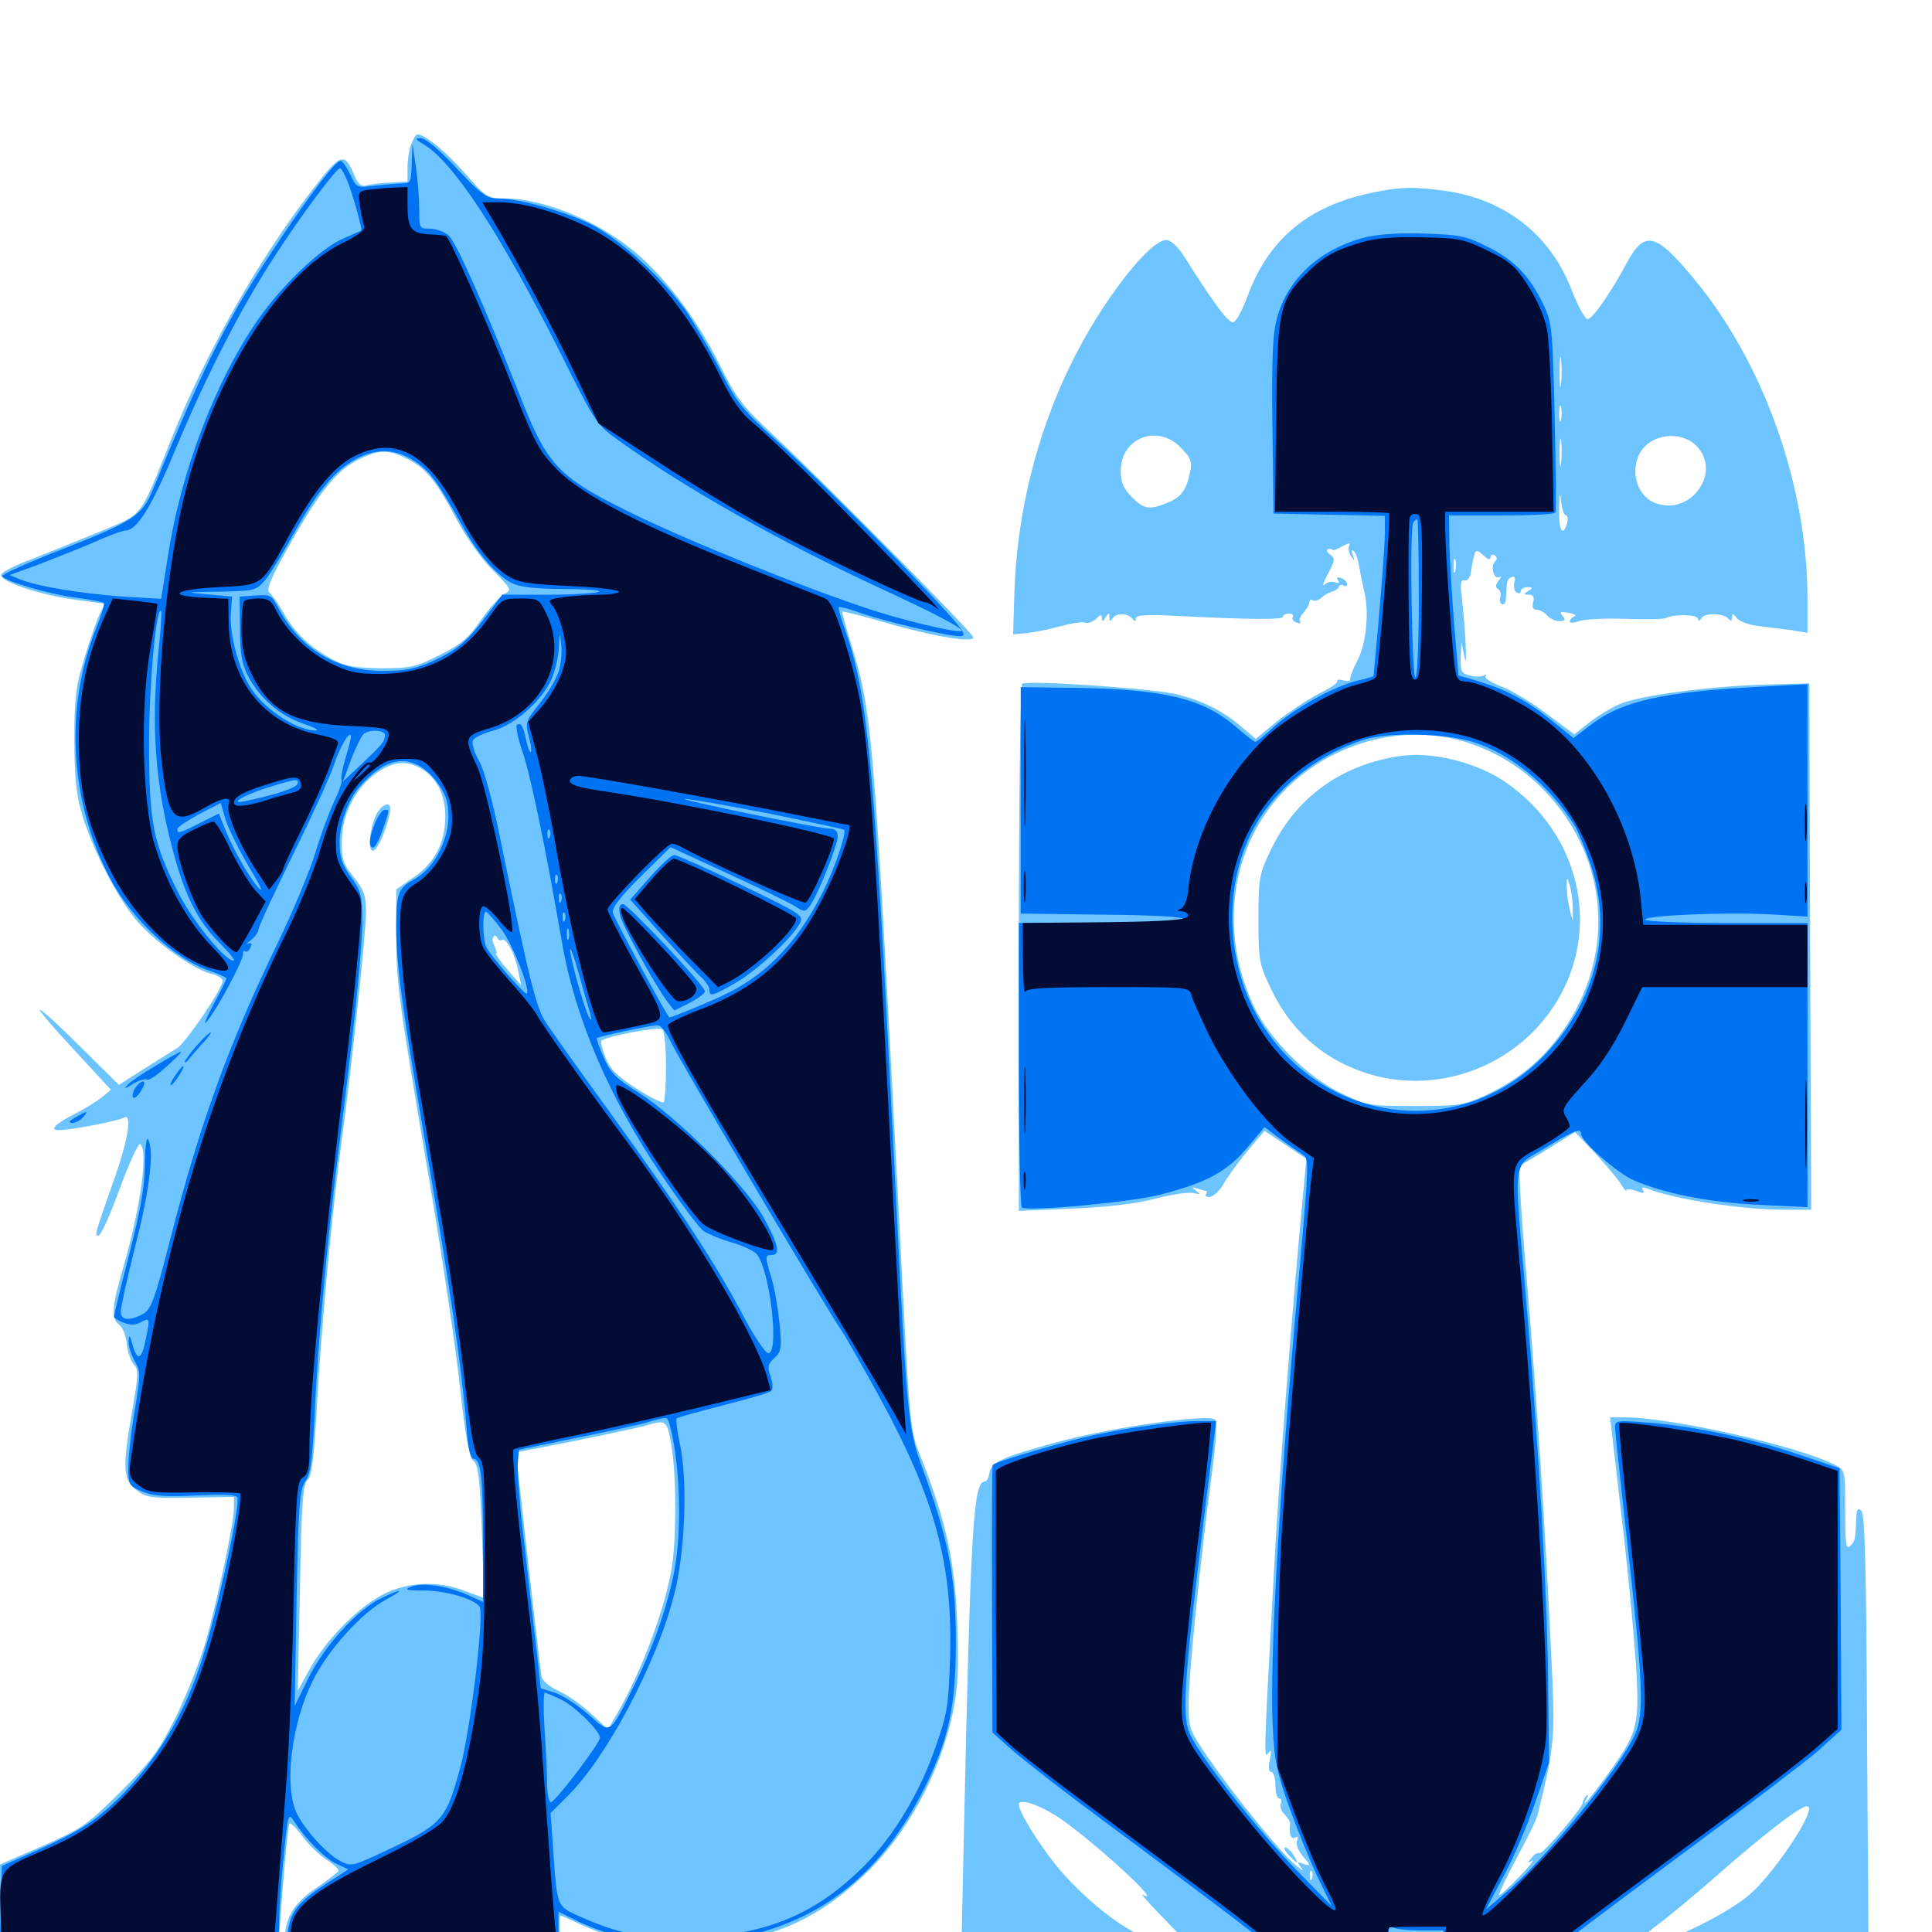 <svg xmlns="http://www.w3.org/2000/svg" viewBox="0 -1000 1000 1000">
	<path fill="#6dc4ff" d="M212.891 -925.391C211.719 -922.656 210.938 -917.188 210.938 -913.281V-906.055L201.562 -905.469C196.484 -905.273 191.016 -904.492 189.258 -903.906C187.109 -903.32 185.352 -904.883 183.594 -908.789C178.32 -921.68 176.562 -921.094 161.523 -901.562C133.789 -865.625 106.836 -817.969 88.867 -773.242C71.68 -730.469 74.805 -734.57 51.172 -724.609C39.648 -719.922 23.828 -713.477 15.82 -710.352C7.812 -707.422 0.977 -703.906 0.586 -702.539C-0.586 -699.219 20.117 -692.188 38.477 -689.648L54.297 -687.5L51.562 -682.227C50.195 -679.297 46.68 -669.141 43.75 -659.57C39.258 -645.117 38.477 -638.477 38.477 -617.969C38.477 -600.586 39.258 -589.844 41.797 -580.859C46.68 -562.5 60.938 -534.57 71.289 -522.852C81.055 -511.719 100.977 -497.656 109.766 -495.898C112.695 -495.117 115.234 -493.555 115.234 -492.383C115.234 -488.281 96.094 -460.156 91.602 -457.422C89.258 -456.055 81.641 -451.172 74.414 -446.68L61.523 -438.477L41.992 -457.812C31.25 -468.555 21.68 -477.344 20.703 -477.344C19.727 -477.344 27.734 -467.969 38.281 -456.641L57.422 -435.938L52.734 -432.031C50 -429.883 43.75 -425.977 38.672 -423.438C28.516 -418.359 25.195 -414.844 30.664 -415.039C36.914 -415.039 61.719 -419.922 64.062 -421.484C68.555 -424.219 66.406 -410.352 59.375 -390.43C49.023 -361.133 48.633 -359.766 51.172 -360.547C52.539 -361.133 57.422 -372.07 62.109 -385.156C66.992 -398.242 71.68 -408.398 72.461 -407.812C76.953 -405.078 72.852 -375.195 63.672 -343.555C57.812 -323.242 57.422 -317.578 61.719 -314.258C63.477 -313.086 65.234 -308.594 65.625 -304.492C66.016 -300.391 67.578 -295.703 69.141 -293.945C71.875 -291.016 71.68 -288.281 68.164 -268.359C63.281 -240.039 63.672 -233.789 70.898 -228.516C75.781 -224.805 78.906 -224.414 98.828 -224.805L121.094 -225.195V-219.336C121.094 -211.914 112.695 -172.266 106.445 -150.195C103.711 -140.625 96.875 -123.438 91.406 -112.109C82.422 -94.141 79.102 -89.258 62.695 -72.852C44.922 -55.273 42.773 -53.711 22.07 -44.531L0 -34.961V-12.109V10.938H71.875H143.75L146.289 -21.875C147.656 -39.844 149.219 -55.273 149.805 -56.055C150.195 -56.836 153.32 -54.102 156.445 -49.609C159.57 -45.312 165.234 -39.844 168.945 -37.5C172.656 -34.961 175.586 -32.422 175.195 -31.641C175 -31.055 170.508 -27.539 165.234 -23.828C153.711 -16.211 149.219 -10.156 147.656 -0.391C145.312 13.281 143.945 13.086 221.289 12.5L290.039 11.914L289.844 1.562C289.648 -3.906 289.648 -8.594 290.039 -8.594C290.234 -8.594 295.312 -6.445 300.977 -3.711C320.703 5.078 334.57 7.617 360.352 6.445C396.484 5.078 421.289 -5.078 446.289 -28.516C469.141 -49.805 486.719 -82.031 493.359 -114.453C495.898 -126.758 496.289 -136.914 495.508 -158.789C494.336 -190.43 490.234 -210.547 478.125 -241.992C470.508 -261.719 471.484 -250.195 464.844 -379.688C452.148 -624.023 451.367 -631.836 440.234 -667.578C437.695 -675.977 435.742 -683.203 435.938 -683.398C436.328 -683.789 446.68 -681.055 458.984 -677.539C483.984 -670.312 504.883 -666.992 503.711 -670.312C502.734 -673.242 425.391 -751.367 401.758 -773.438C384.57 -789.453 381.445 -793.359 373.047 -810.156C361.523 -833.398 347.07 -852.93 331.445 -867.188C312.305 -884.375 282.617 -897.266 261.328 -897.266C252.539 -897.266 251.758 -897.656 240.82 -910.156C230.859 -921.484 219.922 -930.469 216.016 -930.469C215.234 -930.469 213.867 -928.125 212.891 -925.391ZM210.742 -762.5C220.508 -757.617 225.586 -751.367 236.328 -731.25C241.211 -721.875 249.414 -710.352 255.273 -704.688C264.453 -695.312 265.039 -694.531 261.328 -692.773C259.18 -691.797 253.711 -685.742 249.219 -679.492C242.578 -669.727 238.867 -666.602 227.539 -660.938C215.039 -654.688 212.5 -654.102 197.266 -654.102C184.18 -654.297 178.906 -655.078 172.656 -658.398C160.742 -664.648 152.93 -672.07 147.07 -682.227C144.336 -687.109 140.82 -692.188 139.453 -693.164C137.695 -694.922 140.039 -700.586 150.195 -718.555C165.625 -745.898 174.414 -756.641 185.938 -762.305C196.289 -767.383 201.172 -767.383 210.742 -762.5ZM219.531 -601.172C226.562 -596.289 230.469 -588.086 230.469 -577.344C230.469 -563.867 225 -553.32 213.867 -545.703L205.078 -539.648V-516.797C205.078 -490.82 206.25 -482.812 222.461 -387.5C228.906 -349.414 235.938 -301.953 238.086 -282.031C241.016 -255.273 242.969 -245.312 245.117 -243.75C247.461 -241.992 248.438 -234.766 249.414 -207.227L250.586 -172.852L240.039 -176.758C225.781 -182.227 208.789 -181.055 196.289 -173.633C183.594 -166.406 168.164 -150.195 160.547 -136.523L154.102 -124.805L155.273 -178.32C156.055 -221.875 156.836 -232.227 159.18 -233.984C161.328 -235.547 162.5 -244.922 164.062 -272.656C166.211 -311.719 172.07 -374.805 176.758 -408.789C181.836 -445.898 189.453 -517.188 189.453 -527.734C189.453 -536.523 188.477 -539.258 183.203 -545.898C177.539 -552.93 176.758 -555.273 176.953 -565.234C177.148 -578.32 183.594 -591.406 193.945 -599.219C203.32 -606.25 211.133 -606.836 219.531 -601.172ZM259.766 -513.477C262.109 -514.844 266.797 -505.664 268.359 -496.875L269.727 -490.039L262.891 -497.852C259.18 -502.148 256.445 -505.859 256.836 -506.445C257.227 -506.836 256.836 -508.594 255.859 -510.547C254.883 -512.5 254.688 -514.453 255.469 -515.234C256.055 -516.016 257.031 -515.625 257.422 -514.648C257.812 -513.477 258.984 -512.891 259.766 -513.477ZM344.727 -448.047C344.727 -438.477 344.141 -430.273 343.555 -429.492C342.773 -428.906 336.523 -432.031 329.492 -436.523C319.531 -442.969 315.82 -446.484 313.477 -452.539C311.719 -456.836 310.742 -460.742 311.328 -461.328C313.867 -463.672 341.016 -468.75 342.773 -467.188C343.945 -466.211 344.727 -457.617 344.727 -448.047ZM347.461 -252.148C350.195 -236.523 350.195 -202.344 347.461 -187.109C343.75 -166.016 331.641 -133.984 319.336 -112.891L314.648 -104.883L305.859 -113.086C300.977 -117.578 293.555 -122.852 289.062 -124.805C284.375 -126.953 280.859 -129.883 280.273 -132.422C279.688 -135.938 272.07 -202.344 268.359 -236.328L267.188 -248.242L298.047 -254.297C315.234 -257.812 331.836 -261.328 334.961 -262.305C344.727 -265.234 345.312 -264.844 347.461 -252.148ZM196.484 -581.055C191.992 -576.172 189.453 -558.398 193.359 -559.766C196.68 -560.742 203.711 -581.055 201.562 -583.203C200.586 -584.18 198.242 -583.203 196.484 -581.055ZM708.984 -900C676.562 -892.969 656.25 -875.781 645.508 -846.094C642.969 -839.258 639.844 -833.594 638.281 -833.203C635.742 -832.812 628.516 -842.578 612.695 -867.578C609.57 -872.461 605.859 -875.781 603.711 -875.781C594.922 -875.781 570.117 -843.75 554.688 -812.305C536.328 -775.195 526.172 -733.398 525 -692.188L524.414 -671.68L531.25 -672.266C534.961 -672.656 542.773 -674.219 548.633 -675.781C554.297 -677.344 560.156 -678.32 561.719 -677.734C563.086 -677.148 565.625 -678.125 567.383 -679.688C569.531 -682.031 570.312 -682.031 570.312 -680.078C570.312 -678.125 570.898 -678.32 572.266 -680.469C574.023 -683.008 574.219 -683.008 574.219 -680.469C574.219 -678.125 574.609 -678.125 575.977 -680.078C577.734 -683.008 584.18 -682.617 586.328 -679.492C587.305 -678.32 587.891 -678.32 587.891 -679.883C587.891 -681.641 593.164 -682.031 608.008 -681.25C647.852 -679.297 664.062 -679.102 664.062 -680.859C664.062 -681.641 665.43 -682.422 667.188 -682.422C668.75 -682.422 669.727 -681.641 669.141 -680.664C668.555 -679.688 669.336 -678.32 671.094 -677.734C672.656 -677.148 673.633 -677.344 672.852 -678.32C672.266 -679.297 673.242 -681.445 674.805 -683.008C676.367 -684.766 677.734 -687.109 677.734 -688.281C677.734 -689.453 678.516 -690.039 679.492 -689.258C680.469 -688.672 682.422 -689.258 683.984 -690.625C685.352 -691.992 687.891 -693.359 689.453 -693.75C691.016 -694.141 692.773 -695.312 692.969 -696.289C693.359 -697.266 694.531 -697.656 695.508 -696.875C696.484 -696.289 697.266 -696.68 697.266 -697.656C697.266 -698.828 695.898 -700.195 694.141 -700.781C692.188 -701.562 691.602 -701.172 692.578 -699.609C693.555 -698.242 692.969 -697.852 691.016 -698.633C689.258 -699.219 686.914 -698.633 685.547 -697.461C684.18 -696.094 684.961 -698.633 687.305 -702.93C691.211 -710.156 691.211 -710.938 688.086 -713.281C685.547 -715.039 687.305 -716.992 690.039 -715.234C690.234 -715.039 692.578 -716.016 695.117 -717.383C697.852 -718.945 699.219 -719.141 698.438 -717.773C697.656 -716.602 698.047 -714.062 699.219 -712.305C701.172 -709.18 701.367 -709.18 700.195 -712.695C699.414 -715.234 699.609 -715.82 700.781 -714.648C701.953 -713.672 703.125 -709.57 703.711 -705.859C704.297 -702.148 705.469 -696.875 706.055 -694.141C708.789 -683.984 707.227 -666.992 702.734 -658.398C700.391 -653.906 698.633 -649.414 698.828 -648.438C699.219 -647.461 697.656 -647.266 695.312 -647.852C693.164 -648.438 691.797 -648.242 692.188 -647.461C692.773 -646.68 688.477 -643.75 682.812 -641.016C677.148 -638.086 667.383 -631.641 661.133 -626.758L650 -617.578L642.773 -623.633C633.008 -632.031 623.242 -636.914 609.961 -640.43C598.633 -643.555 532.227 -648.047 529.102 -646.094C528.125 -645.508 527.344 -585.156 527.344 -509.18V-373.242L555.273 -374.414C573.438 -375.195 588.281 -376.953 598.438 -379.688C607.031 -381.836 615.82 -383.203 617.969 -382.422C621.484 -381.641 621.484 -381.836 619.141 -383.594C616.602 -385.547 616.797 -385.742 619.727 -384.766C621.68 -384.18 623.828 -383.594 624.219 -383.594C624.805 -383.594 624.805 -382.812 624.219 -381.836C623.438 -380.859 624.609 -380.273 626.367 -380.469C628.32 -380.859 631.641 -383.984 633.594 -387.695C635.742 -391.406 641.211 -398.828 645.898 -404.492L654.492 -414.648L665.43 -407.422L676.172 -400.195L675 -387.5C668.945 -324.219 661.719 -232.031 659.375 -186.328C654.102 -90.234 654.102 -89.453 656.445 -92.578C658.008 -94.727 658.203 -93.945 657.227 -89.062C656.445 -85.156 656.641 -82.812 658.008 -82.812C659.18 -82.812 660.156 -79.688 660.156 -75.977C660.156 -72.266 660.938 -69.141 662.109 -69.141C663.086 -69.141 663.477 -67.969 662.891 -66.406C662.305 -65.039 663.281 -62.305 665.039 -60.742C666.602 -58.984 667.969 -56.836 667.773 -56.055C666.992 -51.172 668.164 -47.656 670.312 -48.828C671.68 -49.805 672.07 -49.219 671.289 -47.07C670.703 -45.508 671.875 -42.188 674.023 -39.648C678.516 -34.375 678.711 -33.789 674.414 -35.352C671.289 -36.523 671.094 -36.328 673.828 -32.812C675.391 -30.859 673.242 -32.227 669.141 -35.938C660.156 -44.336 638.867 -70.703 625.195 -90.43C615.625 -104.492 615.234 -105.469 615.234 -118.164C615.234 -132.812 621.094 -190.625 626.953 -234.961C629.492 -253.125 630.078 -264.062 628.906 -265.234C625.781 -268.359 574.805 -261.133 547.656 -253.711C517.773 -245.508 512.891 -243.164 512.109 -237.5C511.719 -235.156 510.742 -233.203 509.766 -233.203C503.711 -233.203 502.344 -209.18 498.828 -47.266L497.461 16.797H732.227H967.188L966.406 -99.414C966.016 -188.867 965.234 -216.016 963.477 -217.969C961.523 -219.922 960.938 -218.945 960.742 -213.086C960.352 -202.93 960.156 -202.344 957.617 -199.805C955.469 -197.656 955.078 -201.367 955.078 -218.164C955.078 -238.867 955.078 -239.062 949.805 -241.797C930.664 -251.562 864.844 -266.406 840.625 -266.406H833.398L834.57 -256.25C835.156 -250.586 838.086 -226.172 840.82 -201.953C843.555 -177.734 846.289 -147.07 847.07 -133.594C848.438 -105.664 847.461 -102.734 830.469 -79.297C822.266 -68.164 817.969 -63.477 821.484 -69.531C822.266 -71.094 822.07 -71.484 821.094 -70.508C820.117 -69.531 819.336 -68.164 819.336 -67.188C819.336 -64.453 798.242 -39.844 796.875 -40.82C796.094 -41.406 794.141 -40.234 792.773 -38.477C790.43 -35.742 790.43 -35.352 792.969 -36.914C794.531 -37.695 791.602 -33.984 786.328 -28.516C780.859 -22.852 776.367 -18.75 775.977 -19.141C775.586 -19.531 779.688 -28.32 785.156 -38.477C790.625 -48.633 795.508 -58.594 795.898 -60.742C804.883 -97.266 805.078 -99.219 802.734 -147.266C799.609 -213.672 795.312 -277.148 790.039 -340.625C787.305 -371.289 785.938 -396.484 786.719 -396.875C787.695 -397.07 794.336 -401.172 801.758 -405.664L815.234 -414.062L826.172 -402.539C832.031 -396.094 837.891 -389.062 839.258 -386.719C840.625 -384.57 841.602 -383.203 841.797 -383.984C841.797 -384.766 844.141 -384.57 846.875 -383.594C850.586 -382.227 851.367 -382.227 850.391 -383.984C849.414 -385.547 850 -385.742 852.734 -384.766C867.188 -379.102 901.758 -373.828 924.219 -373.828H937.5L936.914 -510.156L936.523 -646.289L915.039 -645.703C885.156 -644.922 848.633 -640.039 838.281 -635.547C833.594 -633.398 826.367 -629.102 822.266 -625.781L814.844 -619.922L800.391 -630.664C792.578 -636.523 782.031 -642.969 776.953 -644.727C771.875 -646.68 768.359 -648.828 768.945 -650C769.531 -650.977 769.141 -651.172 767.969 -650.391C766.797 -649.609 763.477 -649.609 760.742 -650.391C756.445 -651.367 755.859 -652.539 756.055 -659.766L756.445 -667.773L758.008 -659.961C759.57 -651.562 758.594 -673.438 756.641 -690.82C755.664 -697.852 756.055 -700 758.008 -699.609C759.375 -699.219 760.742 -700.781 761.133 -702.93C763.477 -716.406 763.477 -716.406 767.578 -712.695C770.117 -710.352 771.484 -709.961 771.484 -711.523C771.484 -712.891 772.461 -713.281 773.633 -712.5C775 -711.719 775 -710.547 773.828 -709.375C771.289 -706.836 773.242 -699.609 776.172 -701.367C777.344 -702.148 777.148 -701.367 775.781 -699.609C774.023 -697.266 773.828 -696.094 775.391 -695.117C776.562 -694.336 777.148 -692.578 776.562 -691.016C775.977 -689.648 776.367 -687.891 777.344 -687.305C778.516 -686.523 779.492 -688.281 779.492 -691.016C779.883 -699.805 780.273 -700.586 782.617 -701.367C783.984 -701.953 784.57 -700.781 783.789 -698.438C783.398 -696.289 783.789 -693.945 784.961 -693.359C786.133 -692.578 787.109 -692.969 787.109 -693.945C787.109 -695.117 788.672 -696.094 790.625 -696.094C793.359 -696.094 793.555 -695.703 791.016 -694.141C788.477 -692.578 788.477 -692.188 791.406 -692.188C793.555 -692.188 794.336 -691.016 793.555 -688.281C792.773 -685.742 793.555 -684.375 795.508 -684.375C797.07 -684.375 799.414 -683.008 800.781 -681.445C802.148 -679.883 804.883 -678.516 807.031 -678.516C810.156 -678.516 810.547 -679.102 808.789 -681.25C807.031 -683.398 807.617 -683.594 811.914 -682.812C815.039 -682.227 816.211 -681.445 815.039 -681.055C813.672 -680.469 812.5 -679.297 812.5 -678.32C812.5 -677.344 814.648 -677.539 817.383 -678.516C820.117 -679.492 830.859 -680.078 841.406 -679.688C851.758 -679.297 861.133 -679.492 862.305 -680.078C865.82 -682.227 878.906 -682.031 878.906 -679.688C878.906 -678.32 879.688 -678.516 880.664 -680.078C882.422 -683.008 892.773 -682.617 894.922 -679.492C895.898 -678.32 896.484 -678.711 896.484 -680.273C896.484 -682.617 896.875 -682.617 899.023 -680.078C900.195 -678.32 905.273 -676.562 910.156 -675.977C915.039 -675.391 922.656 -674.414 927.344 -673.828L935.547 -672.461V-690.039C935.547 -748.828 912.695 -812.891 876.172 -856.445C856.836 -879.688 851.172 -880.859 841.992 -863.867C833.594 -848.242 824.219 -834.766 821.68 -834.766C820.508 -834.766 816.406 -841.992 813.086 -850.977C801.953 -878.711 779.102 -896.68 748.438 -901.172C731.445 -903.516 724.414 -903.32 708.984 -900ZM808.008 -801.172C807.617 -797.656 807.227 -800.391 807.227 -807.422C807.227 -814.453 807.617 -817.188 808.008 -813.867C808.398 -810.352 808.398 -804.492 808.008 -801.172ZM808.008 -782.617C807.422 -780.664 807.031 -782.227 807.031 -785.938C807.031 -789.648 807.422 -791.211 808.008 -789.453C808.398 -787.5 808.398 -784.375 808.008 -782.617ZM808.008 -760.156C807.617 -756.641 807.227 -758.984 807.227 -765.43C807.227 -771.875 807.617 -774.805 808.008 -771.875C808.398 -768.945 808.398 -763.672 808.008 -760.156ZM611.523 -767.969C616.406 -762.891 617.188 -760.938 616.016 -755.859C614.062 -746.289 611.523 -742.773 604.492 -739.844C594.922 -735.938 592.188 -736.328 585.742 -742.773C581.445 -747.266 580.078 -750.391 580.078 -756.25C580.078 -773.633 599.609 -780.859 611.523 -767.969ZM877.93 -769.336C891.406 -756.055 875.586 -733.008 857.227 -739.453C845.117 -743.555 842.578 -762.109 852.93 -770.312C860.156 -775.977 871.875 -775.586 877.93 -769.336ZM810.547 -733.203C811.328 -733.203 811.719 -731.445 811.133 -729.297C808.984 -721.484 806.641 -725.781 807.031 -736.719C807.227 -744.922 807.422 -745.898 808.008 -740.625C808.398 -736.523 809.57 -733.203 810.547 -733.203ZM753.32 -704.492C752.734 -702.539 752.344 -703.711 752.344 -706.836C752.344 -710.156 752.734 -711.523 753.32 -710.352C753.711 -708.984 753.711 -706.25 753.32 -704.492ZM675.781 -691.211C675.781 -692.773 675 -694.141 673.828 -694.141C672.852 -694.141 672.461 -692.773 673.047 -691.211C673.828 -689.648 674.609 -688.281 675 -688.281C675.391 -688.281 675.781 -689.648 675.781 -691.211ZM754.883 -616.992C772.266 -612.305 787.891 -603.125 800.391 -589.648C832.812 -555.078 836.328 -505.469 808.789 -466.211C798.242 -451.172 786.133 -441.211 768.359 -432.812C757.617 -427.93 754.883 -427.539 732.422 -427.539C708.984 -427.539 707.422 -427.734 694.531 -433.984C676.953 -442.188 657.031 -462.109 648.828 -479.492C630.664 -518.359 637.109 -562.891 665.234 -591.211C688.867 -615.039 723.828 -625 754.883 -616.992ZM592.383 -524.805C603.32 -525 594.336 -525.391 572.266 -525.391C550.195 -525.391 541.211 -525 552.344 -524.805C563.281 -524.414 581.25 -524.414 592.383 -524.805ZM907.812 -524.805C918.164 -525 909.57 -525.391 888.672 -525.391C867.773 -525.391 859.18 -525 869.727 -524.805C880.078 -524.414 897.266 -524.414 907.812 -524.805ZM549.805 -58.008C569.336 -44.141 602.93 -12.891 591.406 -19.336C590.039 -20.117 594.922 -14.648 602.539 -6.836L616.016 7.031H608.789C594.336 7.031 572.461 -6.445 552.539 -27.734C542.188 -38.477 527.344 -61.328 527.344 -66.016C527.344 -69.727 539.648 -65.234 549.805 -58.008ZM935.352 -60.156C931.836 -50.781 915.625 -28.32 906.641 -20.312C891.211 -6.25 845.117 13.672 848.633 4.883C849.219 3.32 854.102 -0.977 859.18 -4.688C864.453 -8.594 877.344 -19.336 888.086 -28.711C910.547 -48.633 931.641 -65.039 934.961 -65.039C936.719 -65.234 936.914 -63.867 935.352 -60.156ZM679.102 -27.734C678.516 -26.172 677.93 -26.758 677.93 -28.906C677.734 -31.055 678.32 -32.227 678.906 -31.445C679.492 -30.859 679.688 -29.102 679.102 -27.734ZM725.586 -608.789C694.336 -604.492 670.703 -587.305 657.617 -559.766C651.758 -547.461 651.367 -545.312 651.367 -524.219C651.367 -502.93 651.758 -500.977 657.617 -488.672C668.75 -465.039 687.109 -449.805 711.914 -443.164C741.016 -435.742 772.461 -444.531 793.945 -466.406C831.641 -505.273 823.633 -566.406 776.953 -596.68C762.695 -605.664 740.82 -610.938 725.586 -608.789ZM814.062 -530.078V-523.242L812.5 -529.102C811.719 -532.422 810.938 -537.695 810.938 -540.82C810.938 -546.484 810.938 -546.484 812.5 -541.797C813.281 -539.062 814.062 -533.789 814.062 -530.078ZM666.992 -39.844C668.945 -37.695 670.898 -35.938 671.289 -35.938C671.68 -35.938 670.898 -37.695 669.531 -39.844C668.164 -41.992 666.211 -43.75 665.234 -43.75C664.258 -43.75 665.039 -41.992 666.992 -39.844ZM970.898 41.602C971.094 51.953 972.07 51.172 973.047 39.648C973.438 35.742 973.047 32.422 972.266 32.422C971.484 32.422 970.703 36.523 970.898 41.602ZM898.438 40.234C898.438 43.359 899.023 46.094 900 46.094C900.781 46.094 901.367 43.359 901.367 40.234C901.367 36.914 900.781 34.375 900 34.375C899.023 34.375 898.438 36.914 898.438 40.234ZM941.016 35.742C939.453 35.156 940.039 34.57 942.188 34.57C944.336 34.375 945.508 34.961 944.727 35.547C944.141 36.133 942.383 36.328 941.016 35.742ZM963.477 41.211C963.477 45.508 963.867 47.07 964.258 44.531C964.648 42.188 964.648 38.672 964.258 36.719C963.672 34.961 963.281 36.914 963.477 41.211ZM883.984 41.992C880.469 48.633 880.273 50 882.422 50C884.18 50 889.062 38.086 887.891 36.719C887.305 36.328 885.547 38.672 883.984 41.992ZM910.547 41.211C910.547 44.531 910.938 45.508 911.523 43.555C911.914 41.797 911.914 39.062 911.523 37.695C910.938 36.523 910.547 37.891 910.547 41.211ZM928.711 40.234C929.297 41.211 930.273 42.188 930.859 42.188C931.25 42.188 931.641 41.211 931.641 40.234C931.641 39.062 930.664 38.281 929.492 38.281C928.516 38.281 928.125 39.062 928.711 40.234ZM863.672 45.117C863.672 48.438 864.062 49.414 864.648 47.461C865.039 45.703 865.039 42.969 864.648 41.602C864.062 40.43 863.672 41.797 863.672 45.117ZM937.5 41.992C937.5 42.969 938.867 44.141 940.43 44.922C942.188 45.508 943.359 44.922 943.359 43.164C943.359 41.602 941.992 40.234 940.43 40.234C938.867 40.234 937.5 41.016 937.5 41.992ZM869.141 45.898C869.141 48.242 870.117 50 871.094 50C872.266 50 873.047 48.828 873.047 47.266C873.047 45.703 872.266 43.75 871.094 43.164C870.117 42.578 869.141 43.75 869.141 45.898Z"/>
	<path fill="#0073f3" d="M219.727 -925C235.156 -915.43 259.375 -878.32 290.039 -817.383C308.398 -780.664 308.594 -780.273 320.703 -771.68C355.273 -746.875 404.688 -719.141 456.445 -695.117C483.984 -682.422 498.828 -674.609 497.656 -673.438C496.094 -672.07 466.992 -678.906 448.047 -685.352C414.453 -696.484 354.688 -720.703 326.172 -734.766C289.258 -752.93 283.398 -758.984 269.727 -793.75C250.391 -842.578 236.133 -874.805 232.031 -878.32C229.883 -880.078 225.586 -881.641 222.461 -881.641C216.992 -881.641 216.992 -881.836 216.992 -891.992C216.992 -897.461 216.211 -907.422 215.234 -913.867L213.477 -925.586L213.086 -915.43C212.891 -906.055 212.5 -905.078 208.594 -905.078C206.055 -905.078 199.609 -904.492 194.336 -903.906C184.57 -902.734 184.57 -902.734 181.25 -909.766C179.297 -913.672 177.148 -916.797 176.367 -916.797C173.828 -916.797 162.5 -902.148 145.703 -877.148C118.164 -836.133 107.031 -814.258 79.297 -746.875C73.633 -733.008 69.336 -730.273 31.055 -715.234C14.062 -708.594 0.586 -702.539 1.172 -701.758C2.734 -699.023 26.562 -692.188 39.648 -690.625C46.875 -689.648 53.125 -688.477 53.711 -687.891C54.297 -687.5 52.539 -681.641 50 -675.391C33.203 -634.18 35.938 -584.766 57.227 -544.922C68.359 -524.023 90.234 -503.711 108.203 -497.656C113.086 -495.898 117.188 -494.141 117.188 -493.555C117.188 -492.773 114.062 -486.523 110.156 -479.492C106.445 -472.461 105.078 -468.75 107.227 -471.484C112.695 -478.125 125.977 -503.125 125.781 -506.055C125.586 -507.422 126.172 -508.203 126.953 -507.617C127.734 -507.031 129.102 -508.008 129.688 -509.766C130.469 -511.719 130.078 -512.305 128.32 -511.523C127.148 -510.742 127.734 -511.719 129.883 -513.477C132.031 -515.039 133.789 -517.578 133.789 -518.945C133.789 -520.312 141.797 -537.5 151.562 -557.422C161.328 -577.344 170.898 -598.047 172.656 -603.516C175.781 -613.281 181.445 -622.852 181.641 -618.75C181.641 -617.578 180.273 -612.305 178.711 -607.227C177.148 -601.953 176.367 -597.07 176.758 -596.484C177.344 -595.703 175.586 -590.625 173.047 -585.352C170.508 -580.078 166.016 -567.969 163.086 -558.203C160.156 -548.633 151.367 -527.734 143.555 -511.523C119.141 -461.328 103.32 -418.164 88.281 -359.18C80.078 -327.344 78.32 -322.266 74.023 -319.922C66.992 -316.016 62.5 -316.602 62.5 -321.094C62.5 -323.438 66.016 -339.062 70.312 -356.25C77.734 -385.352 79.883 -405.078 76.562 -410.352C75.781 -411.523 75 -405.273 75 -396.68C74.805 -384.961 72.461 -372.461 66.602 -349.609C62.109 -332.422 58.789 -318.359 58.984 -318.164C63.477 -314.648 68.945 -313.477 72.07 -315.234C77.734 -318.164 77.734 -317.969 75.586 -307.422C73.438 -296.094 71.094 -295.117 68.555 -304.102C67.188 -309.18 66.797 -309.57 66.602 -305.859C66.406 -303.32 67.969 -298.633 69.727 -295.508C72.852 -290.234 72.852 -288.672 69.727 -269.922C67.773 -258.789 66.406 -245.508 66.406 -240.43C66.406 -231.445 66.797 -230.859 73.828 -227.93C79.492 -225.586 85.742 -225.195 102.148 -225.977C117.969 -226.562 123.047 -226.367 123.047 -224.414C123.047 -213.281 110.742 -158.789 103.125 -136.719C93.555 -108.594 77.93 -84.375 57.617 -65.625C47.852 -56.641 39.844 -51.758 22.852 -43.945L0.977 -34.18L0.391 -11.523L-0.195 10.938H69.922C121.68 10.938 140.43 10.352 142.188 8.594C143.555 7.227 144.531 0.977 144.531 -5.469C144.531 -11.914 145.508 -27.344 146.875 -39.648C149.023 -61.133 149.219 -61.914 152.148 -57.422C158.008 -48.242 167.969 -38.281 174.023 -35.352L180.273 -32.422L169.727 -25.586C154.102 -15.625 150 -10.352 148.828 1.172L147.852 10.938H218.555H289.062V0.195V-10.547L296.484 -6.836C327.539 8.984 366.406 10.352 403.32 -2.93C435.938 -14.844 460.156 -37.891 478.516 -74.609C491.016 -99.805 494.531 -116.016 494.727 -148.242C494.922 -181.445 491.406 -200.977 479.492 -234.375C469.531 -261.523 469.922 -257.617 462.891 -397.266C452.148 -611.328 449.414 -640.234 436.523 -676.562C434.961 -681.25 433.789 -685.352 434.18 -685.742C434.57 -686.133 438.867 -684.961 443.555 -683.398C456.25 -678.711 490.43 -670.703 496.875 -670.703C501.758 -670.703 498.828 -674.414 463.672 -711.133C442.188 -733.203 415.234 -759.961 403.516 -770.508C383.984 -788.281 381.445 -791.211 372.656 -808.789C367.383 -819.141 359.18 -833.008 354.688 -839.648C342.969 -855.859 321.68 -875.391 307.227 -883.203C294.141 -890.039 269.141 -897.266 258.008 -897.266C251.953 -897.266 249.414 -899.023 236.328 -912.891C227.539 -922.461 220.117 -928.516 217.773 -928.516C214.648 -928.516 214.844 -927.93 219.727 -925ZM180.469 -904.688C183.594 -895.703 187.695 -881.055 186.914 -880.664C186.719 -880.469 182.617 -878.711 177.734 -876.562C166.016 -871.68 145.312 -851.758 133.008 -833.789C111.328 -802.344 93.555 -755.664 86.914 -712.109L83.398 -690.039L63.672 -691.211C42.188 -692.773 20.117 -696.289 10.742 -700L4.883 -702.344L19.531 -707.617C27.539 -710.742 40.43 -715.82 48.242 -719.141C55.859 -722.656 63.477 -725.391 64.844 -725.391C70.898 -725.391 78.516 -737.695 90.82 -767.383C106.445 -804.883 124.414 -840.039 141.797 -866.797C156.641 -889.648 174.023 -912.891 175.977 -912.891C176.758 -912.891 178.711 -909.18 180.469 -904.688ZM215.43 -760.742C223.047 -755.469 226.562 -750.586 241.016 -724.805C248.047 -712.695 256.836 -702.539 264.453 -698.438C268.945 -696.094 275.781 -695.312 291.406 -695.117C302.734 -695.117 311.133 -694.531 309.961 -693.75C308.594 -692.969 296.875 -692.188 283.789 -692.188H259.961L252.344 -682.031C241.797 -667.969 237.109 -663.867 224.023 -657.812C214.844 -653.711 209.57 -652.734 198.047 -652.734C174.023 -652.734 154.883 -664.453 143.75 -685.938C140.625 -691.797 139.844 -692.383 132.227 -691.797L124.023 -691.211L124.219 -674.609C124.219 -661.719 125.195 -656.25 128.32 -650.195C134.375 -638.672 144.727 -629.688 156.641 -625.586C162.305 -623.633 165.43 -622.07 163.672 -621.875C154.102 -621.68 137.305 -632.422 130.078 -643.555C123.633 -653.125 118.555 -672.266 119.531 -683.008L120.117 -691.211L107.422 -692.383C95.508 -693.359 95.703 -693.555 113.672 -693.75C131.836 -694.141 132.617 -694.336 137.305 -699.805C139.844 -702.93 145.703 -712.5 150.391 -720.898C162.5 -742.969 171.484 -754.492 181.445 -760.742C193.359 -768.359 204.492 -768.359 215.43 -760.742ZM82.031 -662.891C78.125 -624.609 80.273 -594.922 89.062 -561.328C95.312 -537.109 102.148 -523.438 113.477 -512.109C118.75 -506.836 122.07 -502.734 120.898 -502.734C116.406 -502.734 99.414 -523.633 91.992 -538.477C79.297 -563.867 77.148 -574.414 77.148 -615.039C77.148 -645.898 80.859 -686.328 83.398 -683.789C83.789 -683.203 83.203 -673.828 82.031 -662.891ZM289.258 -652.734C288.086 -648.828 283.594 -641.211 279.297 -635.938C272.07 -626.758 271.875 -625.781 273.633 -618.945C274.805 -615.039 275.195 -611.328 274.805 -610.742C274.219 -610.352 273.242 -612.891 272.461 -616.406C270.703 -624.414 269.727 -626.172 267.578 -624.805C266.797 -624.219 267.969 -617.969 270.508 -610.742C274.609 -598.633 282.031 -563.281 291.016 -511.523C297.656 -473.047 315.82 -430.859 342.188 -392.188C351.953 -377.539 361.914 -364.453 364.062 -362.891C366.406 -361.328 372.852 -358.594 378.32 -357.031C383.984 -355.469 389.844 -352.734 391.406 -351.172C398.242 -344.336 403.711 -299.609 397.656 -299.609C396.094 -299.609 389.844 -308.984 383.789 -320.703C369.727 -347.07 351.953 -374.023 316.016 -423.828C300.391 -445.312 285.352 -466.406 282.617 -470.703C277.539 -478.32 274.219 -491.406 258.789 -566.602C255.078 -585.156 250.586 -601.562 248.047 -606.055C245.508 -610.352 244.141 -615.039 244.727 -616.602C245.312 -618.164 249.805 -620.312 254.883 -621.68C265.82 -624.414 280.273 -636.914 285.352 -648.242C287.305 -652.539 289.062 -659.961 289.258 -664.844C289.648 -672.852 289.844 -673.047 290.43 -666.797C291.016 -663.086 290.43 -656.641 289.258 -652.734ZM176.367 -620.508C177.539 -621.094 176.562 -621.484 173.828 -621.484C171.094 -621.484 170.117 -621.094 171.484 -620.508C172.656 -620.117 175 -620.117 176.367 -620.508ZM199.219 -619.531C199.219 -616.211 197.852 -614.648 186.914 -604.297L177.539 -595.508L181.836 -607.227C184.375 -613.672 187.305 -619.531 188.477 -620.312C191.797 -622.656 199.219 -622.07 199.219 -619.531ZM221.484 -600.391C225.195 -597.07 229.297 -591.211 230.664 -587.305C235.547 -572.461 227.539 -551.953 213.867 -544.531C206.25 -540.43 205.078 -537.5 205.078 -520.312C205.078 -500.586 208.203 -477.93 220.703 -405.078C232.617 -335.742 239.062 -291.797 241.406 -262.109C242.188 -250.391 243.555 -244.922 245.117 -244.922C248.828 -244.922 250 -235.156 250 -201.758V-170.898L241.797 -174.609C230.469 -179.297 218.75 -181.055 212.891 -178.711C208.789 -177.148 210.156 -176.758 219.922 -176.758C231.445 -176.562 245.703 -172.266 248.242 -168.359C250.781 -164.453 243.359 -103.32 238.086 -84.57C230.664 -57.422 228.711 -55.469 197.852 -41.211C182.812 -34.18 181.641 -33.789 176.172 -36.719C168.945 -40.43 156.641 -54.102 153.125 -62.5C147.07 -76.953 151.172 -108.398 161.719 -129.688C169.727 -146.094 187.5 -165.625 200.195 -172.266C204.492 -174.609 207.227 -176.367 206.445 -176.562C205.664 -176.562 201.172 -174.609 196.68 -172.461C184.18 -166.016 167.969 -148.047 159.766 -131.641L152.539 -116.992L153.516 -172.656C154.492 -221.289 155.078 -228.906 158.008 -233.203C160.742 -237.109 161.719 -244.336 162.891 -268.75C164.258 -301.953 169.531 -360.156 175.781 -408.984C183.594 -470.117 187.5 -508.984 187.5 -523.242C187.5 -536.523 186.914 -538.672 181.641 -546.094C176.953 -552.539 175.781 -556.055 175.781 -564.062C175.781 -573.633 180.273 -586.133 185.938 -592.578C198.828 -607.422 210.547 -609.961 221.484 -600.391ZM153.906 -594.141C153.125 -592.188 142.773 -588.672 127.93 -585.547C117.578 -583.203 125 -588.086 138.672 -592.383C153.711 -597.07 154.883 -597.07 153.906 -594.141ZM317.383 -593.75C310.938 -595.117 303.516 -596.289 300.781 -596.094C298.047 -596.094 301.562 -594.922 308.594 -593.359C325.195 -590.039 332.617 -590.234 317.383 -593.75ZM280.664 -588.281C281.25 -589.648 281.055 -591.406 280.469 -591.992C279.883 -592.773 279.297 -591.602 279.492 -589.453C279.492 -587.305 280.078 -586.719 280.664 -588.281ZM344.727 -588.672C341.602 -589.453 336.719 -590.234 333.984 -590.234C329.688 -590.234 329.688 -590.039 334.961 -588.672C338.281 -587.891 342.969 -587.109 345.703 -587.109C350 -587.109 350 -587.305 344.727 -588.672ZM397.07 -579.102C418.359 -574.805 436.328 -570.898 436.914 -570.508C438.281 -568.945 432.031 -550.586 426.172 -538.867C413.672 -513.672 397.852 -496.68 377.734 -486.523C369.922 -482.422 348.047 -473.438 346.484 -473.438C345.508 -473.438 317.969 -524.609 317.188 -527.539C316.602 -529.883 321.094 -535.938 331.641 -546.289L347.07 -561.523L377.148 -547.656C393.75 -540.039 409.375 -532.422 411.914 -530.664C416.211 -527.93 416.797 -527.93 419.141 -531.055C423.242 -536.523 433.594 -562.5 433.594 -566.992C433.594 -569.922 432.227 -571.094 429.297 -571.094C423.047 -571.289 349.805 -586.328 354.492 -586.523C356.641 -586.523 375.781 -583.203 397.07 -579.102ZM128.711 -551.562C135.547 -540.234 136.914 -536.914 133.008 -541.406C127.93 -547.461 119.531 -562.5 115.234 -574.023L113.281 -578.906L103.516 -574.023C92.773 -568.555 91.797 -568.359 91.797 -570.898C91.797 -571.875 96.875 -575.195 102.93 -578.516L114.258 -584.375L116.602 -576.172C117.969 -571.68 123.438 -560.547 128.711 -551.562ZM284.57 -566.797C283.984 -565.234 283.398 -565.82 283.398 -567.969C283.203 -570.117 283.789 -571.289 284.375 -570.508C284.961 -569.922 285.156 -568.164 284.57 -566.797ZM288.477 -543.359C287.891 -541.797 287.305 -542.383 287.305 -544.531C287.109 -546.68 287.695 -547.852 288.281 -547.07C288.867 -546.484 289.062 -544.727 288.477 -543.359ZM290.43 -533.594C289.844 -532.031 289.258 -532.617 289.258 -534.766C289.062 -536.914 289.648 -538.086 290.234 -537.305C290.82 -536.719 291.016 -534.961 290.43 -533.594ZM259.57 -518.945C265.625 -510.742 274.609 -487.695 272.656 -485.742C271.68 -484.766 253.32 -505.859 251.562 -510.156C249.805 -514.648 249.609 -528.125 251.562 -528.125C252.344 -527.93 255.859 -523.828 259.57 -518.945ZM292.383 -523.828C291.797 -522.266 291.211 -522.852 291.211 -525C291.016 -527.148 291.602 -528.32 292.188 -527.539C292.773 -526.953 292.969 -525.195 292.383 -523.828ZM294.336 -514.062C293.75 -512.695 293.359 -513.672 293.359 -516.406C293.359 -519.141 293.75 -520.117 294.336 -518.945C294.727 -517.578 294.727 -515.234 294.336 -514.062ZM305.469 -475.391C306.445 -471.875 306.25 -471.289 304.883 -473.633C302.539 -477.344 294.922 -504.492 295.117 -508.594C295.117 -510.156 297.266 -504.492 299.609 -495.898C301.953 -487.305 304.688 -478.125 305.469 -475.391ZM346.875 -461.328C350.195 -453.516 427.93 -322.266 435.547 -311.328C437.5 -308.594 446.094 -293.359 454.883 -277.539C483.984 -224.219 492.969 -191.016 491.797 -143.359C491.016 -117.773 490.43 -113.281 484.57 -96.68C476.367 -72.461 462.891 -50 447.266 -34.18C422.656 -9.57 397.461 1.172 360.352 2.734C334.57 3.711 321.094 1.367 300.586 -7.812C287.891 -13.672 288.477 -11.719 286.133 -45.312L284.961 -61.523L294.336 -70.898C314.062 -90.625 340.039 -139.453 348.828 -174.219C354.688 -196.289 356.055 -234.18 351.758 -253.32C350.391 -259.57 349.805 -265.234 350.195 -265.82C350.781 -266.406 361.719 -269.336 374.414 -272.656C387.109 -275.781 398.242 -279.102 399.219 -280.078C400.195 -281.055 400 -284.18 398.828 -287.5C397.07 -292.578 397.461 -293.945 400.781 -297.07C404.297 -300.195 404.688 -302.148 403.516 -314.648C402.734 -322.461 400.977 -333.008 399.414 -338.086C395.898 -349.805 395.898 -350.391 399.414 -350.391C404.102 -350.391 402.93 -355.859 395.312 -369.727C386.133 -386.328 350.195 -422.07 330.664 -434.375C318.75 -441.797 316.016 -444.727 312.5 -452.539C310.156 -457.812 308.594 -462.305 308.984 -462.695C309.766 -463.477 335.938 -469.141 340.039 -469.336C341.992 -469.531 344.531 -466.211 346.875 -461.328ZM346.484 -263.086C351.562 -245.117 353.125 -212.5 349.609 -190.234C346.68 -172.07 339.062 -149.609 328.906 -128.906C315.234 -101.367 316.406 -102.148 304.688 -112.5C299.023 -117.383 291.211 -122.461 287.305 -123.828L279.883 -126.172L277.734 -146.094C276.367 -156.836 273.633 -181.25 271.484 -200C269.141 -218.75 267.773 -237.695 267.969 -241.797L268.555 -249.609L298.828 -255.859C315.43 -259.18 332.227 -262.891 335.938 -264.062C345.312 -266.797 345.312 -266.797 346.484 -263.086ZM290.82 -120.117C298.047 -116.406 310.547 -103.906 310.547 -100.586C310.547 -97.656 287.305 -67.188 285.156 -67.188C284.18 -67.188 283.203 -71.289 283.203 -76.562C283.203 -81.641 282.617 -94.336 281.836 -104.883C281.25 -115.234 281.25 -123.828 282.031 -123.828C282.812 -123.828 286.719 -122.07 290.82 -120.117ZM194.141 -574.023C191.016 -566.406 190.625 -561.328 193.164 -561.328C194.141 -561.328 196.289 -565.43 198.047 -570.508C201.758 -581.25 201.758 -580.859 199.023 -580.859C198.047 -580.859 195.703 -577.734 194.141 -574.023ZM336.328 -545.898L326.172 -534.375L342.578 -516.016C351.562 -506.055 360.742 -496.094 363.086 -494.141C365.234 -491.992 367.188 -489.258 367.188 -487.695C367.188 -483.984 368.75 -484.375 380.664 -491.211C391.797 -497.656 409.766 -514.258 413.867 -521.875C416.211 -526.172 415.234 -526.758 383.984 -541.797C366.211 -550.391 350.391 -557.422 349.023 -557.422C347.461 -557.422 341.797 -552.148 336.328 -545.898ZM320.898 -526.562C321.875 -521.289 338.867 -490.234 345.508 -481.445L349.023 -476.953L357.227 -481.055C361.719 -483.398 365.234 -486.133 364.844 -487.109C363.477 -491.211 325 -532.031 322.461 -532.031C320.703 -532.031 320.117 -530.469 320.898 -526.562ZM705.078 -876.758C682.812 -870.508 666.797 -855.859 661.133 -835.938C658.789 -827.734 658.203 -816.406 658.594 -779.883L659.18 -734.18L688.086 -733.594L716.797 -733.008V-723.828C716.797 -716.797 714.258 -684.57 710.938 -650C710.938 -649.805 706.836 -648.633 701.758 -647.461C689.648 -644.336 669.336 -633.008 658.984 -623.438C654.688 -619.336 650.391 -616.016 649.805 -616.016C649.219 -616.016 644.531 -619.531 639.648 -623.828C622.852 -638.281 603.125 -643.164 557.812 -643.945L528.32 -644.336V-585.742V-527.148L570.898 -526.562C598.047 -526.367 613.086 -525.391 612.305 -524.219C611.523 -523.047 594.531 -522.266 569.141 -522.266H527.344V-449.219C527.344 -408.984 528.125 -375.586 528.906 -375C532.422 -372.852 585.547 -377.734 600.391 -381.641C624.219 -387.695 634.766 -393.359 645.312 -405.664L654.492 -416.602L662.891 -410.352C667.578 -406.836 672.852 -403.32 674.609 -402.148C677.539 -400.391 677.344 -396.289 673.047 -347.461C662.305 -231.25 657.031 -141.016 658.789 -106.25C659.57 -88.672 660.938 -82.422 667.773 -63.281C672.266 -50.977 678.906 -34.766 682.617 -27.148L689.258 -13.477L670.117 -33.008C651.367 -52.344 621.875 -89.844 616.211 -101.758C611.133 -112.305 612.5 -130.273 628.32 -255.273L629.492 -264.453H620.508C609.18 -264.453 585.352 -261.328 566.406 -257.227C553.125 -254.492 515.625 -243.555 513.867 -241.797C513.477 -241.406 513.281 -210.156 513.477 -172.266L513.672 -103.32L522.07 -95.703C526.562 -91.602 541.797 -79.688 555.664 -69.141C640.234 -6.25 657.617 7.031 661.914 11.719C666.602 16.797 666.992 16.797 693.555 16.797H720.508L719.336 6.641C718.164 -2.344 718.555 -3.32 721.484 -2.148C723.438 -1.367 729.883 -0.781 735.938 -0.781H747.07L746.484 8.203L745.703 17.188L770.703 16.406L795.898 15.82L815.43 0.977C826.172 -7.227 856.055 -29.492 881.836 -48.633C907.617 -67.578 934.18 -87.891 941.016 -93.75L953.125 -104.688L952.734 -172.266L952.148 -240.039L930.664 -247.266C905.078 -255.859 876.172 -261.914 852.93 -263.672C837.109 -264.844 835.938 -264.844 835.938 -261.328C835.938 -259.375 838.672 -234.375 841.797 -205.859C850.391 -130.078 851.172 -113.086 846.289 -102.344C838.672 -85.156 799.414 -37.109 779.492 -20.508L769.141 -11.719L777.93 -28.32C783.008 -37.305 790.234 -54.492 794.336 -66.211L801.758 -87.695L801.367 -126.758C800.977 -171.875 796.875 -245.117 790.039 -325.977C783.398 -403.516 782.227 -394.922 799.805 -405.859C814.648 -414.844 818.359 -416.406 818.359 -413.086C818.359 -409.18 837.109 -392.773 845.703 -389.062C861.523 -382.227 885.156 -377.539 910.742 -376.367L935.547 -375.195V-448.633V-522.266H893.555C870.508 -522.266 851.562 -523.047 851.562 -524.023C851.562 -526.172 891.992 -527.93 915.82 -526.758L935.547 -525.586V-585.742V-645.898L910.938 -644.531C861.523 -641.992 839.844 -637.109 824.414 -625.586L814.453 -617.969L803.516 -626.758C790.82 -637.109 780.273 -642.773 765.625 -647.266L754.883 -650.391L752.539 -678.711C751.367 -694.141 750.195 -712.695 750.195 -720.117L750 -733.203H777.148C792.188 -733.203 804.688 -733.789 805.078 -734.766C805.469 -735.547 805.273 -757.617 804.688 -783.984C803.711 -827.93 803.32 -832.617 799.414 -841.211C792.188 -856.641 784.18 -865.234 770.312 -872.07C758.789 -877.93 755.469 -878.516 736.719 -879.102C722.266 -879.492 712.5 -878.711 705.078 -876.758ZM734.375 -690.234C734.375 -667.773 733.594 -649.219 732.617 -649.219C730.859 -649.219 729.492 -726.367 731.445 -729.297C732.031 -730.469 733.008 -731.25 733.594 -731.25C733.984 -731.25 734.375 -712.891 734.375 -690.234ZM762.305 -616.016C782.031 -609.961 802.148 -593.359 815.039 -572.656C816.797 -569.727 820.508 -560.742 823.242 -552.734C834.766 -518.555 826.367 -482.422 800.391 -454.883C758.594 -410.156 688.281 -416.602 654.297 -468.164C633.203 -500.391 632.227 -545.703 652.148 -576.758C664.062 -595.117 684.18 -610.156 706.055 -617.188C718.555 -621.094 747.461 -620.508 762.305 -616.016ZM101.758 -458.789C98.438 -454.883 95.703 -451.172 95.703 -450.586C95.703 -449.805 96.289 -450 97.266 -451.172C98.047 -452.148 101.172 -455.859 104.297 -459.375C107.617 -462.695 109.57 -465.625 108.984 -465.625C108.398 -465.625 105.078 -462.5 101.758 -458.789ZM81.055 -448.633C74.609 -444.922 67.969 -440.43 66.406 -438.867C63.867 -436.133 64.258 -436.133 68.945 -439.062C71.875 -440.82 75.195 -441.797 76.172 -441.211C77.148 -440.625 81.641 -443.75 86.328 -448.047C91.016 -452.344 94.336 -455.664 93.75 -455.664C93.164 -455.664 87.5 -452.539 81.055 -448.633ZM92.383 -445.703C89.453 -441.797 87.5 -438.281 88.477 -438.281C89.062 -438.281 90.82 -440.43 92.578 -443.164C95.898 -448.242 95.703 -450 92.383 -445.703ZM70.312 -437.305C69.141 -435.742 68.359 -433.398 68.75 -432.227C69.141 -431.055 71.094 -432.227 72.852 -435.156C76.367 -440.43 74.414 -442.383 70.312 -437.305ZM39.062 -421.68C35.742 -419.727 35.156 -418.945 37.305 -418.75C39.062 -418.75 41.602 -420.117 42.969 -421.68C45.898 -425.195 45.312 -425.195 39.062 -421.68Z"/>
	<path fill="#020c35" d="M190.625 -901.758C185.352 -900.977 185.156 -900.391 186.328 -893.359C186.914 -889.258 187.891 -884.57 188.477 -883.008C189.258 -881.25 185.742 -878.32 176.953 -874.023C144.531 -858.008 110.938 -805.078 95.898 -745.312C85.938 -706.445 79.883 -637.891 83.594 -606.445C87.109 -575.781 89.844 -572.656 105.664 -581.836C115.625 -587.5 120.117 -588.086 118.359 -583.594C116.797 -579.688 123.633 -563.281 132.422 -549.805L139.258 -539.453L142.773 -543.945C144.727 -546.484 146.484 -549.219 146.484 -550C146.484 -550.781 150.977 -560.547 156.445 -571.484C161.914 -582.617 167.969 -596.094 169.922 -601.367C171.875 -606.836 174.023 -612.5 174.609 -614.258C175.781 -616.797 173.828 -617.773 164.844 -619.727C136.719 -625.195 118.75 -647.656 118.359 -677.93L118.164 -690.039L105.469 -690.625C85.547 -691.602 90.43 -694.922 112.891 -696.094C136.523 -697.266 134.961 -696.094 150.391 -724.219C162.891 -746.68 173.242 -758.984 184.18 -764.258C205.469 -774.609 222.266 -764.844 238.672 -732.227C246.094 -717.773 254.688 -706.836 263.086 -701.758C268.359 -698.438 274.023 -697.656 294.922 -696.68C308.789 -696.094 320.312 -694.727 320.312 -693.75C320.312 -692.969 316.016 -692.188 310.742 -692.188C305.664 -692.188 297.266 -691.602 292.188 -691.016C283.984 -689.844 283.398 -689.453 285.938 -686.523C289.258 -682.617 292.969 -669.922 292.969 -661.914C292.969 -654.102 287.109 -641.797 279.492 -633.203L273.438 -626.367L278.32 -608.008C280.859 -597.852 284.766 -578.711 287.109 -565.234C295.508 -515.625 308.203 -465.625 312.5 -465.625C313.477 -465.625 320.898 -466.992 328.906 -468.75C346.094 -472.656 346.289 -469.531 327.344 -503.711C320.312 -516.602 314.453 -528.125 314.453 -529.297C314.453 -532.031 344.922 -563.281 347.656 -563.281C348.828 -563.281 351.172 -562.5 353.125 -561.328C365.625 -554.297 415.234 -532.031 416.992 -532.812C419.336 -533.594 431.641 -561.328 431.641 -565.82C431.641 -568.164 350.586 -584.961 310.156 -590.82C299.609 -592.383 294.922 -593.945 294.922 -595.703C294.922 -597.266 296.875 -598.438 299.414 -598.438C303.906 -598.438 371.875 -586.328 413.867 -577.93C427.344 -575.195 438.477 -573.047 439.062 -573.047C441.602 -573.047 435.938 -555.859 427.734 -538.867C412.5 -507.031 393.359 -489.258 362.5 -477.539C353.32 -474.023 345.703 -470.312 345.703 -469.336C345.703 -465.625 358.203 -442.969 382.617 -402.539C426.758 -329.297 455.859 -280.859 462.5 -269.141L468.945 -257.617L467.773 -275.195C467.188 -284.961 464.062 -343.75 460.938 -406.055C449.805 -623.242 449.219 -628.32 437.109 -668.555C432.422 -683.594 429.883 -689.062 426.758 -690.43C424.609 -691.211 407.031 -698.242 387.695 -705.859C332.812 -727.539 301.953 -743.359 288.867 -756.445C279.102 -766.406 277.148 -769.922 265.82 -798.633C251.562 -834.57 232.617 -877.539 230.664 -877.93C230.078 -878.125 226.172 -878.516 221.875 -878.711C212.695 -879.297 210.938 -881.836 210.938 -893.945V-903.125L203.711 -902.93C199.609 -902.734 193.75 -902.148 190.625 -901.758ZM155.859 -593.945C156.25 -591.797 154.688 -590.43 150.977 -589.648C148.047 -588.867 141.602 -587.109 136.914 -585.547C126.953 -582.422 121.094 -582.031 121.094 -584.57C121.094 -587.5 125.781 -590.234 138.672 -594.141C152.734 -598.633 155.078 -598.633 155.859 -593.945ZM253.906 -888.086C267.969 -864.453 286.719 -829.492 297.461 -806.836L309.766 -780.859L340.039 -761.328C356.641 -750.391 379.883 -736.328 391.602 -729.688C414.453 -716.992 475 -688.281 478.906 -688.281C480.078 -688.281 483.008 -686.719 485.156 -684.961C491.406 -679.688 457.422 -715.039 426.758 -745.898C411.719 -760.938 395.312 -776.562 390.234 -780.664C383.398 -786.328 379.102 -792.383 373.242 -804.297C355.078 -841.797 330.664 -869.531 304.297 -882.422C287.891 -890.43 270.508 -895.312 258.203 -895.312H249.609ZM262.305 -891.992C263.477 -892.578 262.109 -892.969 258.789 -892.969C255.664 -892.969 254.492 -892.578 256.445 -891.992C258.203 -891.602 260.938 -891.602 262.305 -891.992ZM705.469 -874.805C691.602 -870.898 684.961 -867.188 676.562 -858.789C662.109 -844.531 661.133 -839.844 660.547 -784.57L659.961 -735.156H689.062C705.078 -735.156 718.555 -734.766 718.945 -734.375C720.117 -733.203 713.477 -651.758 712.109 -649.414C711.523 -648.438 706.836 -646.68 701.758 -645.508C690.625 -642.773 667.578 -629.492 656.836 -619.922C633.594 -598.438 617.383 -566.797 614.844 -537.891C614.453 -534.18 612.891 -530.469 611.328 -529.688C608.984 -528.711 609.18 -528.32 611.914 -528.32C613.867 -528.125 615.234 -526.953 614.844 -525.781C614.062 -523.828 603.32 -523.047 571.68 -522.656L529.297 -522.266L529.492 -503.125C529.492 -492.773 530.078 -485.352 530.664 -486.719C531.25 -488.477 541.797 -489.062 573.633 -489.062C614.648 -489.062 615.625 -489.062 616.602 -484.961C617.188 -482.812 621.289 -473.828 625.391 -465.039C636.328 -442.578 656.445 -416.406 669.531 -407.812L680.078 -400.586L678.906 -391.602C676.758 -374.805 666.211 -250 663.867 -213.672C662.5 -193.75 661.328 -156.836 661.328 -131.641L661.133 -85.742L670.508 -60.352C675.781 -46.289 682.617 -30.273 685.742 -24.414C688.867 -18.555 691.406 -12.891 691.406 -11.914C691.406 -6.055 657.227 -42.188 633.594 -73.438C609.961 -104.297 610.156 -103.711 612.891 -136.328C614.258 -151.562 617.969 -186.133 621.484 -213.281C624.805 -240.43 627.148 -262.891 626.758 -263.477C625.195 -264.844 579.492 -258.594 562.5 -254.492C538.867 -249.023 515.625 -241.016 515.43 -238.477V-169.727L515.82 -103.32L523.047 -96.68C526.953 -93.164 543.945 -79.883 560.547 -67.578C577.148 -55.273 605.273 -34.18 623.047 -21.094C640.82 -8.008 657.812 5.469 660.938 8.789L666.797 14.844H692.578H718.359L718.164 6.641C717.969 1.953 718.359 -1.953 719.336 -2.344C720.117 -2.539 726.953 -2.734 734.57 -2.734H748.438L747.656 6.055L747.07 14.844H770.508H793.945L831.055 -13.086C851.562 -28.32 881.25 -50.391 897.266 -62.109C913.086 -73.828 931.641 -88.281 938.672 -94.141L951.172 -105.078V-171.875V-238.672L933.203 -244.727C923.242 -248.047 907.422 -252.539 898.242 -254.688C880.273 -258.789 839.453 -264.844 838.086 -263.281C837.695 -262.891 840.039 -237.305 843.555 -206.445C846.875 -175.391 850.195 -141.406 850.977 -130.664C852.344 -106.25 850.781 -101.953 828.906 -73.047C814.062 -52.93 771.68 -8.594 767.578 -8.594C766.406 -8.594 769.922 -16.797 775.195 -26.758C787.305 -49.023 798.633 -82.617 800.195 -100.195C802.148 -123.047 795.508 -242.969 787.109 -339.648C781.641 -402.93 780.469 -396.68 797.852 -406.641C805.859 -411.328 812.5 -416.016 812.5 -416.992C812.5 -417.969 811.523 -420.508 810.156 -422.461C808.203 -425.781 809.375 -427.734 819.531 -438.867C827.539 -447.266 834.375 -457.422 840.82 -470.312L850 -489.062H892.773H935.547V-505.273V-521.289H892.969H850.586L849.219 -534.961C845.312 -572.656 823.633 -611.523 795.898 -630.273C783.008 -639.062 765.234 -647.07 758.398 -647.266C755.078 -647.266 753.906 -648.633 753.125 -653.711C751.758 -662.305 748.047 -715.039 748.047 -726.172V-735.156H775.977H804.102L803.32 -777.734C802.93 -800.977 801.758 -824.609 800.586 -830.273C799.414 -835.938 795.312 -845.508 791.016 -851.953C784.766 -861.914 781.641 -864.648 770.312 -870.117C758.008 -876.172 755.273 -876.758 736.328 -877.148C722.852 -877.539 712.305 -876.758 705.469 -874.805ZM735.938 -690.43C735.352 -654.492 734.961 -648.242 732.422 -648.242C729.883 -648.242 729.492 -654.297 729.102 -688.867C728.906 -711.328 729.102 -730.664 729.688 -732.227C730.273 -733.789 732.031 -734.375 733.594 -733.789C735.938 -733.008 736.328 -725.781 735.938 -690.43ZM758.789 -618.945C800.781 -608.008 832.422 -562.5 829.492 -517.383C824.219 -435.938 732.617 -394.727 670.898 -445.898C637.305 -473.633 625.977 -528.32 645.703 -568.555C665.43 -609.18 713.672 -630.664 758.789 -618.945ZM53.32 -679.102C44.922 -659.57 40.82 -640.43 40.82 -617.578C40.82 -591.602 44.531 -575.195 55.664 -552.344C68.359 -525.977 90.234 -504.297 109.375 -498.828C120.898 -495.508 120.898 -498.633 109.57 -510.156C96.875 -523.242 86.133 -542.578 79.883 -563.281C73.633 -585.352 72.461 -634.18 77.93 -664.844C80.078 -677.148 81.641 -687.305 81.445 -687.5C81.25 -687.695 75.977 -688.281 69.727 -689.062L58.398 -690.234ZM126.367 -688.867C125.586 -688.281 125 -681.836 125 -674.805C125 -665.43 126.172 -659.375 129.688 -652.148C139.062 -632.227 151.367 -625.586 181.25 -624.219C199.219 -623.438 201.172 -623.047 201.172 -619.531C201.172 -615.234 193.359 -604.102 191.211 -605.273C189.258 -606.641 180.273 -595.508 175 -584.961C172.461 -580.078 167.969 -568.164 165.234 -558.398C162.305 -548.828 153.906 -528.32 146.289 -513.281C107.617 -434.18 82.227 -347.461 67.578 -243.555C66.602 -236.328 66.992 -234.961 71.68 -231.25C76.562 -227.539 79.102 -227.148 100 -227.539C112.695 -227.734 123.633 -227.539 124.219 -226.953C125.781 -225.391 119.922 -192.383 113.477 -166.406C102.734 -123.438 90.039 -97.852 67.773 -74.023C52.539 -57.617 42.773 -50.781 19.141 -40.82C-0.391 -32.422 -0.586 -32.227 0.391 -6.641L0.977 8.008H71.289H141.602L143.945 -22.266C145.312 -38.867 147.266 -65.234 148.438 -80.859C149.609 -96.484 151.367 -137.109 151.953 -171.289C153.125 -227.734 153.711 -233.594 156.836 -235.352C159.375 -236.914 160.156 -239.844 160.156 -249.609C160.156 -277.148 166.602 -345.508 178.516 -444.141C181.25 -466.211 184.375 -495.508 185.547 -509.18C187.695 -532.422 187.5 -534.57 184.18 -539.258C174.805 -552.344 173.828 -554.883 173.828 -564.453C173.828 -577.344 181.055 -591.797 191.992 -600.586C198.828 -606.055 201.758 -607.227 209.766 -607.227C218.164 -607.227 219.727 -606.445 224.805 -600.391C232.227 -591.602 235.156 -581.445 233.594 -570.508C232.031 -560.352 223.633 -547.656 215.039 -542.578C210.742 -540.039 208.594 -536.914 207.812 -532.227C205.664 -520.898 208.594 -486.133 214.648 -450C217.969 -431.25 224.023 -395.117 228.32 -369.922C232.617 -344.727 238.086 -306.836 240.43 -285.938C243.75 -256.836 245.508 -247.266 247.852 -245.508C250.586 -243.555 250.977 -236.914 250.781 -192.773C250.781 -151.172 250 -137.891 246.484 -116.016C241.406 -84.18 235.938 -65.43 229.297 -57.422C226.172 -53.711 213.477 -46.289 194.531 -37.109C159.57 -19.922 150.391 -11.914 150.391 1.172V8.984H219.727H289.062L288.086 3.516C287.5 0.586 286.328 -14.062 285.156 -29.102C284.18 -44.141 281.836 -75 280.273 -97.852C278.516 -120.508 275.586 -152.734 273.438 -169.141C268.164 -211.914 264.648 -248.633 265.82 -249.805C266.406 -250.391 279.883 -253.32 295.703 -256.641C311.523 -259.766 341.211 -266.602 361.719 -271.484L398.828 -280.469L397.461 -285.742C392.773 -305.664 359.18 -362.5 325 -408.398C305.859 -433.984 280.664 -469.336 277.539 -475.195C275.977 -477.93 269.531 -485.938 263.086 -492.969C256.836 -500 250.781 -507.617 249.805 -510.156C247.461 -516.016 247.461 -529.492 249.805 -530.859C250.781 -531.641 254.492 -528.32 258.008 -524.023C261.523 -519.531 264.844 -516.797 265.039 -517.773C266.602 -522.461 251.562 -594.141 246.875 -603.516C240.039 -617.773 240.43 -619.336 252.734 -622.852C280.273 -630.859 294.336 -658.398 283.008 -681.836C279.102 -690.039 278.711 -690.234 269.531 -690.234C260.547 -690.234 259.57 -689.844 254.102 -681.836C239.844 -661.133 221.289 -651.172 196.484 -651.172C184.57 -651.172 180.273 -652.148 170.508 -657.031C158.789 -662.891 147.266 -674.414 142.383 -685.156C140.43 -689.062 138.672 -690.234 133.789 -690.234C130.469 -690.234 126.953 -689.648 126.367 -688.867ZM191.406 -603.711C191.406 -603.32 189.453 -601.367 187.109 -599.219L182.617 -595.508L186.328 -600C189.844 -604.102 191.406 -605.273 191.406 -603.711ZM530.078 -599.414C530.078 -574.805 530.469 -564.844 530.664 -577.539C531.055 -590.234 531.055 -610.352 530.664 -622.461C530.469 -634.57 530.078 -624.219 530.078 -599.414ZM934.18 -574.023C934.18 -565.43 934.57 -562.109 934.961 -566.797C935.352 -571.289 935.352 -578.32 934.961 -582.422C934.57 -586.328 934.18 -582.617 934.18 -574.023ZM100.195 -570.508C93.555 -567.383 91.797 -565.43 91.797 -561.523C91.992 -553.906 100.586 -530.664 106.055 -523.633C114.062 -513.281 121.094 -506.445 122.656 -507.227C123.438 -507.812 126.953 -513.867 130.664 -520.703L137.5 -533.398L132.227 -539.062C129.297 -542.188 123.633 -551.562 119.531 -559.766C115.625 -568.164 111.523 -574.805 110.352 -574.805C109.375 -574.805 104.688 -572.852 100.195 -570.508ZM337.5 -545.117L328.516 -534.57L333.398 -528.906C335.938 -525.781 345.703 -515.625 354.883 -506.055L371.68 -489.062L377.539 -491.992C390.234 -498.438 412.109 -518.945 412.109 -524.609C412.109 -526.367 352.734 -555.469 348.828 -555.469C347.461 -555.469 342.383 -550.781 337.5 -545.117ZM529.883 -540.82C529.883 -533.398 530.273 -530.469 530.664 -534.57C531.055 -538.477 531.055 -544.727 530.664 -548.242C530.273 -551.562 529.883 -548.438 529.883 -540.82ZM934.18 -537.891C934.18 -533.008 934.57 -531.055 934.961 -533.594C935.352 -535.938 935.352 -539.844 934.961 -542.383C934.57 -544.727 934.18 -542.773 934.18 -537.891ZM322.266 -525.195C326.758 -513.672 347.266 -482.227 350.781 -481.836C356.25 -481.055 362.109 -486.133 359.961 -489.648C357.227 -494.727 324.023 -530.078 322.07 -530.078C321.094 -530.078 321.289 -527.93 322.266 -525.195ZM530.078 -430.469C530.078 -414.844 530.469 -408.594 530.664 -416.406C531.055 -424.023 531.055 -436.914 530.664 -444.727C530.469 -452.344 530.078 -446.094 530.078 -430.469ZM934.375 -417.773C934.375 -397.461 934.766 -389.258 934.961 -399.805C935.352 -410.352 935.352 -426.953 934.961 -436.914C934.766 -446.875 934.375 -438.281 934.375 -417.773ZM319.336 -433.984C322.461 -423.828 354.492 -375.195 363.672 -366.602C367.969 -362.695 398.242 -351.367 400 -353.125C402.93 -356.25 387.695 -380.078 372.07 -397.07C357.227 -413.086 325 -438.281 319.336 -438.281C318.75 -438.281 318.75 -436.328 319.336 -433.984ZM529.883 -388.477C529.883 -384.18 530.273 -382.617 530.664 -385.156C531.055 -387.5 531.055 -391.016 530.664 -392.969C530.078 -394.727 529.688 -392.773 529.883 -388.477ZM902.93 -378.32C900.977 -378.906 902.539 -379.297 906.25 -379.297C909.961 -379.297 911.523 -378.906 909.766 -378.32C907.812 -377.93 904.688 -377.93 902.93 -378.32Z"/>
</svg>